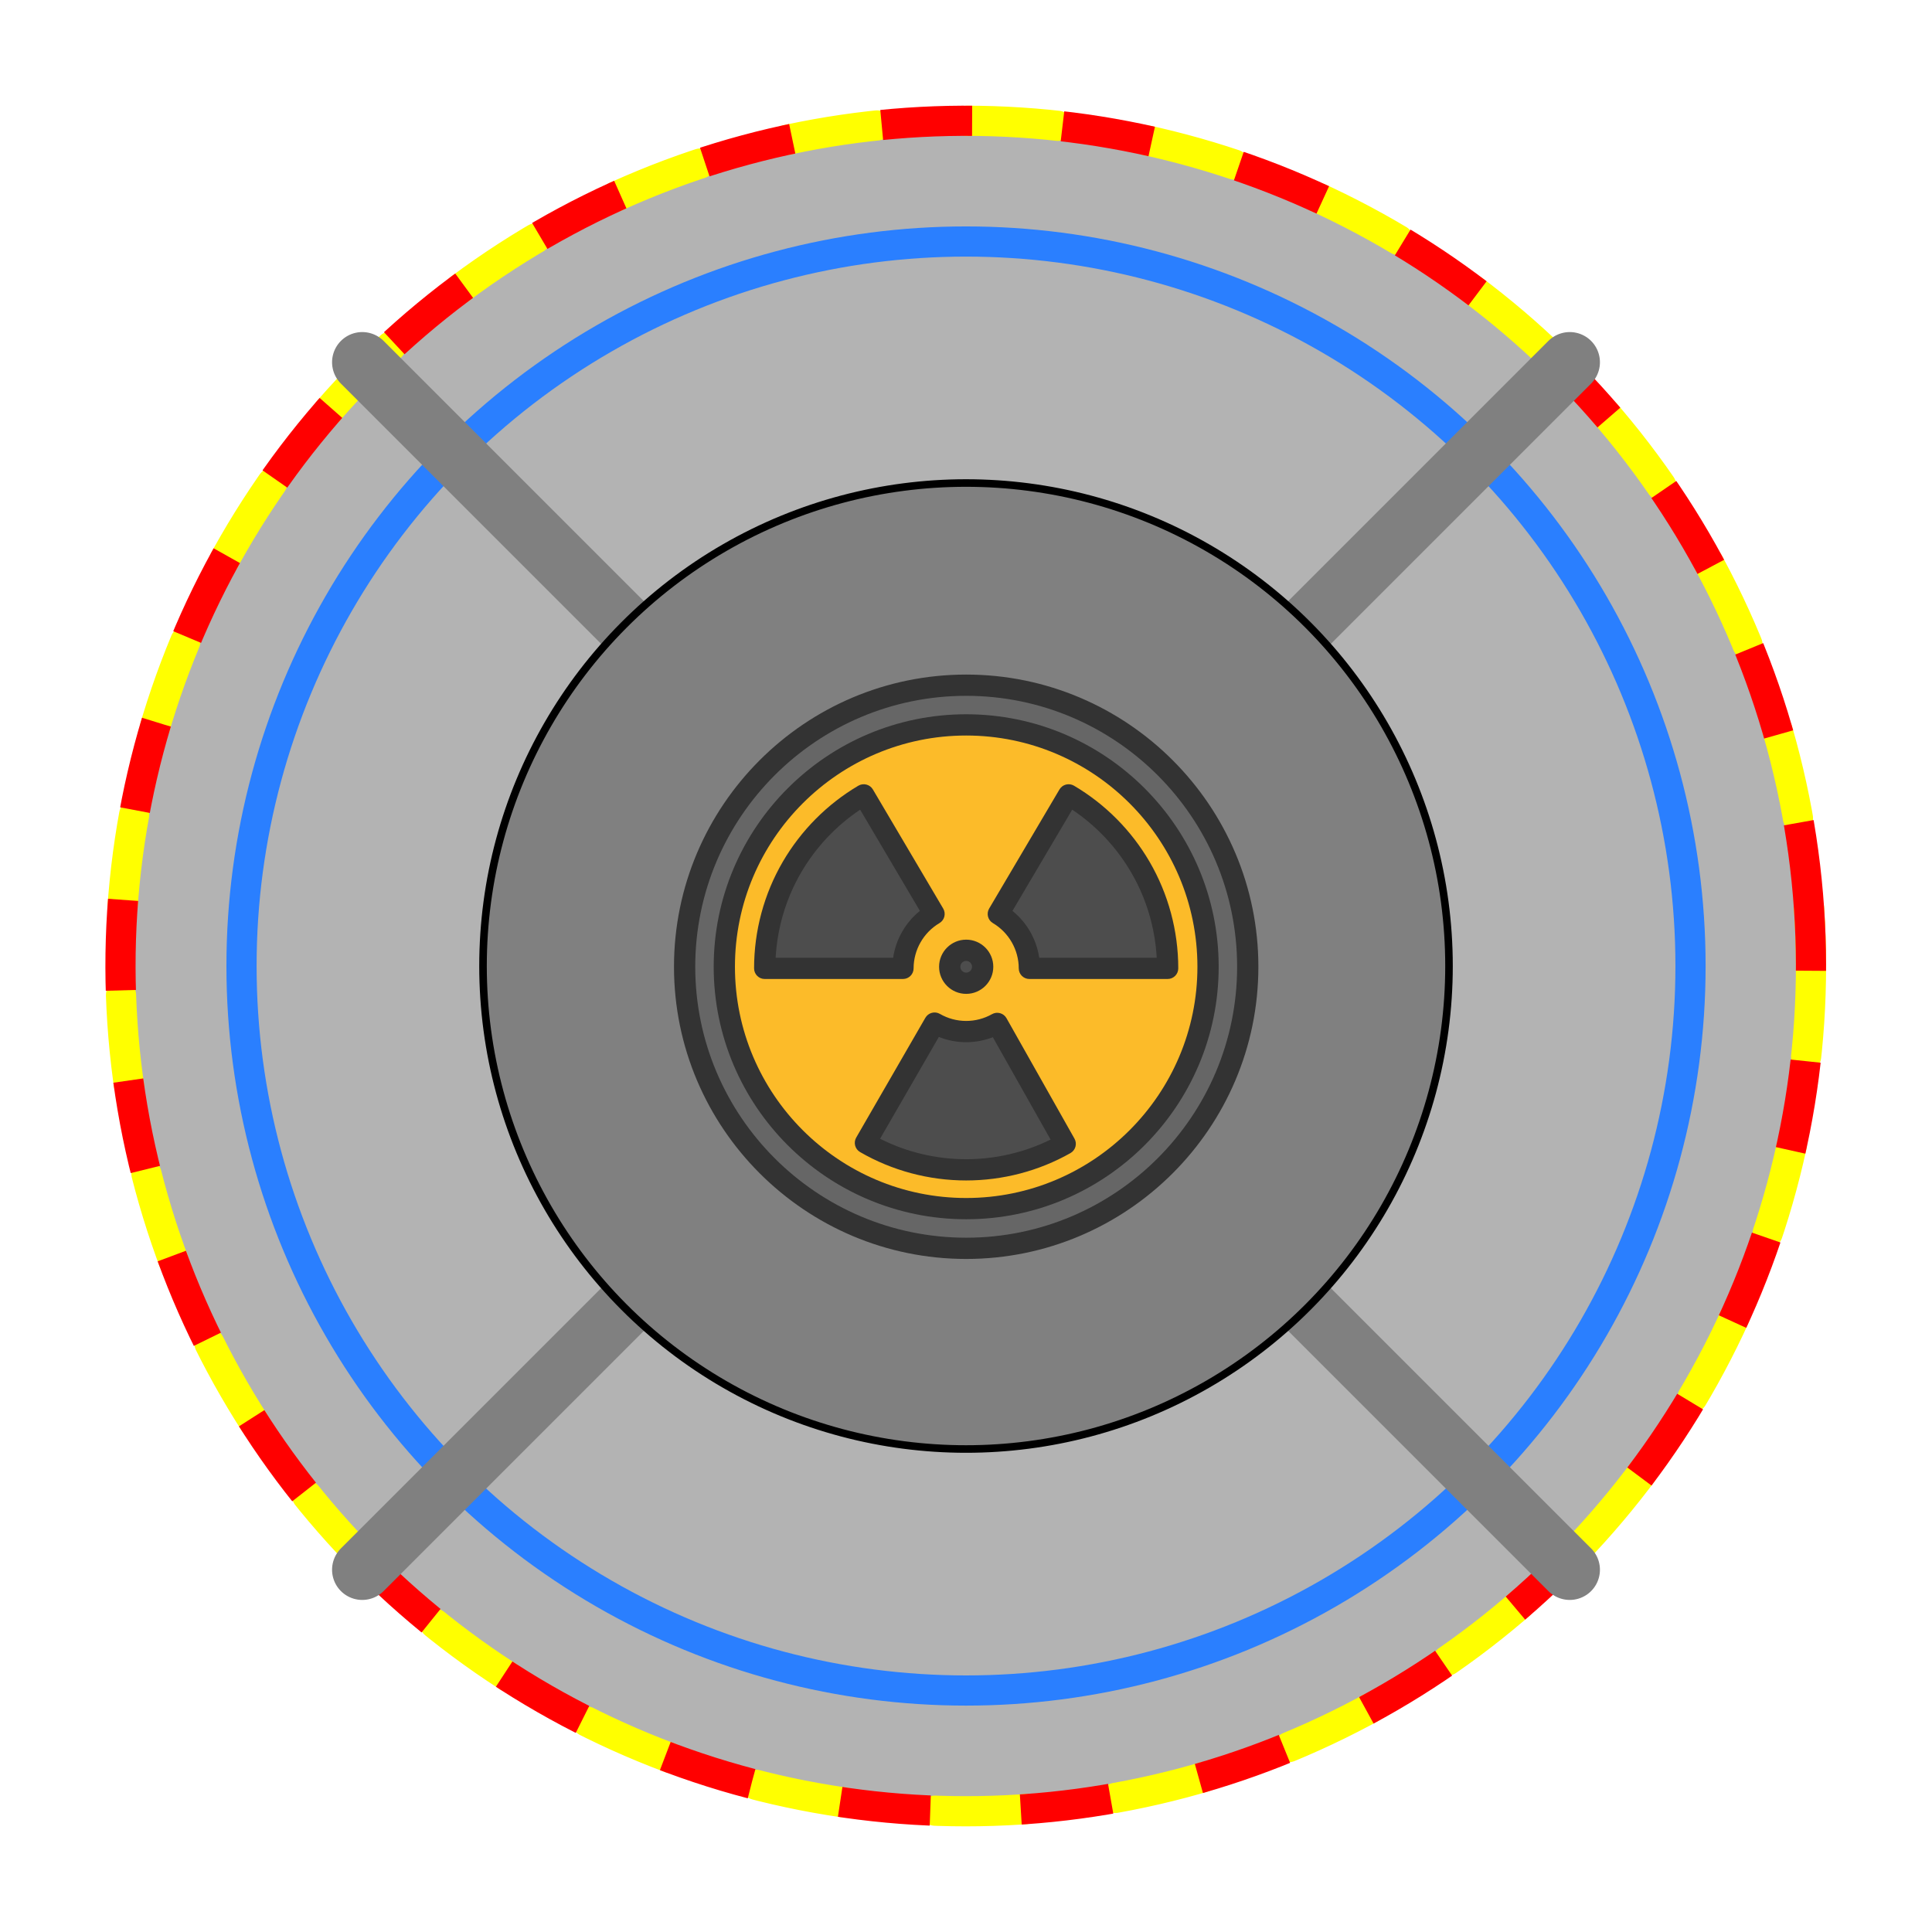 <?xml version="1.0" encoding="UTF-8" standalone="no"?>
<svg
   xmlns:dc="http://purl.org/dc/elements/1.1/"
   xmlns:cc="http://creativecommons.org/ns#"
   xmlns:rdf="http://www.w3.org/1999/02/22-rdf-syntax-ns#"
   xmlns:svg="http://www.w3.org/2000/svg"
   xmlns="http://www.w3.org/2000/svg"
   xmlns:sodipodi="http://sodipodi.sourceforge.net/DTD/sodipodi-0.dtd"
   xmlns:inkscape="http://www.inkscape.org/namespaces/inkscape"
   width="256"
   height="256"
   viewBox="0 0 67.733 67.733"
   version="1.1"
   id="svg8"
   inkscape:version="1.0.2 (e86c870879, 2021-01-15)"
   sodipodi:docname="fission_reactor_1.svg">
  <defs
     id="defs2" />
  <sodipodi:namedview
     id="base"
     pagecolor="#ffffff"
     bordercolor="#666666"
     borderopacity="1.0"
     inkscape:pageopacity="0"
     inkscape:pageshadow="2"
     inkscape:zoom="1.979899"
     inkscape:cx="38.467868"
     inkscape:cy="126.86477"
     inkscape:document-units="px"
     inkscape:current-layer="layer1"
     inkscape:document-rotation="0"
     showgrid="true"
     units="px"
     inkscape:window-width="2560"
     inkscape:window-height="1357"
     inkscape:window-x="1200"
     inkscape:window-y="240"
     inkscape:window-maximized="1"
     inkscape:snap-grids="true">
    <inkscape:grid
       type="xygrid"
       id="grid833"
       units="px"
       empspacing="4"
       spacingy="4.233"
       spacingx="4.233" />
  </sodipodi:namedview>
  <g
     inkscape:label="Desk"
     inkscape:groupmode="layer"
     id="layer1">
    <circle
       style="fill:#b3b3b3;stroke:#999999;stroke-width:0.529;stroke-linecap:round;stroke-linejoin:round;stroke-miterlimit:4;stroke-dasharray:none;stroke-opacity:1;stop-color:#000000"
       id="path899"
       cx="33.867"
       cy="33.867"
       r="29.633" />
    <circle
       style="fill:none;stroke:#2a7fff;stroke-width:1.058;stroke-linecap:round;stroke-linejoin:round;stroke-miterlimit:4;stroke-dasharray:none;stroke-opacity:1;stop-color:#000000"
       id="path1025"
       cx="33.867"
       cy="33.867"
       r="25.4" />
    <circle
       style="fill:none;stroke:#ffff00;stroke-width:1.058;stroke-linecap:round;stroke-linejoin:round;stroke-miterlimit:4;stroke-dasharray:3.175, 3.175;stroke-dashoffset:0;stroke-opacity:1;stop-color:#000000"
       id="path1027"
       cx="33.858"
       cy="33.867"
       r="29.633" />
    <circle
       style="fill:none;stroke:#ff0000;stroke-width:1.058;stroke-linecap:butt;stroke-linejoin:round;stroke-miterlimit:4;stroke-dasharray:3.175, 3.175;stroke-dashoffset:0;stroke-opacity:1;stop-color:#000000"
       id="path1027-3"
       cx="30.25"
       cy="37.125"
       r="29.633"
       transform="rotate(-5.818)" />
    <path
       style="fill:none;stroke:#808080;stroke-width:2.117;stroke-linecap:round;stroke-linejoin:miter;stroke-opacity:1;stroke-miterlimit:4;stroke-dasharray:none"
       d="M 12.7,12.7 55.033,55.033"
       id="path893" />
    <path
       style="fill:none;stroke:#808080;stroke-width:2.117;stroke-linecap:round;stroke-linejoin:miter;stroke-opacity:1;stroke-miterlimit:4;stroke-dasharray:none"
       d="M 55.033,12.7 12.7,55.033"
       id="path895" />
    <circle
       style="fill:#808080;stroke-width:0.265;stroke-linejoin:round;stroke-opacity:1;stop-color:#000000;stroke:#000000"
       id="path891"
       cx="33.867"
       cy="33.867"
       r="16.933" />
    <g
       id="g1023"
       transform="matrix(0.151,0,0,0.151,37.053,30.681)"
       style="stroke-width:6.644">
      <path
         style="fill:#4d4d4d;stroke-width:1.758"
         d="m -21.167,17.347 c 2.108,0 3.82,1.711 3.82,3.82 0,2.108 -1.711,3.82 -3.82,3.82 -2.112,0 -3.82,-1.711 -3.82,-3.82 0,-2.108 1.708,-3.82 3.82,-3.82 z"
         id="path2" />
      <path
         style="fill:#666666;stroke-width:1.758"
         d="m -21.167,-44.103 c 36.046,0 65.27,29.221 65.27,65.27 0,36.049 -29.224,65.27 -65.27,65.27 -36.049,0 -65.27,-29.221 -65.27,-65.27 0,-36.049 29.221,-65.27 65.27,-65.27 z m 56.067,65.27 c 0,-30.965 -25.102,-56.067 -56.067,-56.067 -30.965,0 -56.067,25.102 -56.067,56.067 0,30.965 25.102,56.067 56.067,56.067 30.965,0 56.067,-25.102 56.067,-56.067 z"
         id="path4" />
      <g
         id="g12"
         transform="matrix(0.265,0,0,0.265,-88.9,-46.567)"
         style="stroke-width:6.644">
        <path
           style="fill:#4d4d4d;stroke-width:6.644"
           d="m 283.21,305.628 59.559,105.526 C 317.148,425.653 287.53,433.92 256,433.92 c -32.163,0 -62.302,-8.59 -88.284,-23.623 l 60.589,-104.942 c 8.143,4.717 17.602,7.423 27.694,7.423 9.882,10e-4 19.167,-2.594 27.211,-7.15 z"
           id="path6" />
        <path
           style="fill:#4d4d4d;stroke-width:6.644"
           d="M 432.505,257.403 H 311.363 c 0,-20.296 -10.911,-38.034 -27.222,-47.667 L 345.748,105.39 c 51.938,30.722 86.757,87.302 86.757,152.013 z"
           id="path8" />
        <path
           style="fill:#4d4d4d;stroke-width:6.644"
           d="m 166.239,105.389 61.607,104.346 c -16.299,9.633 -27.222,27.371 -27.222,47.667 H 79.483 c 0,-64.71 34.831,-121.29 86.756,-152.013 z"
           id="path10" />
      </g>
      <path
         style="fill:#fcbb29;stroke-width:1.758"
         d="m -21.167,-34.901 c 30.965,0 56.067,25.102 56.067,56.067 0,30.965 -25.102,56.067 -56.067,56.067 -30.965,0 -56.067,-25.102 -56.067,-56.067 0,-30.965 25.102,-56.067 56.067,-56.067 z M -6.519,21.538 H 25.534 c 0,-17.121 -9.213,-32.092 -22.954,-40.22 L -13.721,8.926 c 4.316,2.549 7.202,7.242 7.202,12.612 z M 1.791,62.218 -13.967,34.297 c -2.128,1.205 -4.585,1.892 -7.199,1.892 -2.67,0 -5.173,-0.716 -7.327,-1.964 l -16.031,27.766 c 6.874,3.977 14.848,6.25 23.358,6.25 8.342,0 16.179,-2.187 22.958,-6.024 z M -17.347,21.167 c 0,-2.108 -1.711,-3.82 -3.82,-3.82 -2.112,0 -3.82,1.711 -3.82,3.82 0,2.108 1.708,3.82 3.82,3.82 2.108,0 3.82,-1.711 3.82,-3.82 z M -28.615,8.926 -44.916,-18.682 c -13.738,8.129 -22.954,23.099 -22.954,40.22 h 32.052 c -2.65e-4,-5.37 2.89,-10.064 7.202,-12.612 z"
         id="path14" />
      <g
         id="g28"
         transform="matrix(0.265,0,0,0.265,-88.9,-46.567)"
         style="stroke-width:6.644">
        <path
           style="fill:#333333;stroke-width:6.644"
           d="M 200.624,266.713 H 79.483 c -5.142,0 -9.31,-4.168 -9.31,-9.31 0,-32.877 8.704,-65.187 25.173,-93.44 15.975,-27.406 38.85,-50.43 66.153,-66.585 2.128,-1.259 4.669,-1.619 7.059,-1.004 2.393,0.614 4.443,2.156 5.699,4.284 l 61.607,104.346 c 2.613,4.425 1.145,10.133 -3.281,12.748 -13.97,8.257 -22.649,23.451 -22.649,39.652 0,5.14 -4.168,9.309 -9.31,9.309 z M 89.051,248.093 h 102.946 c 2.368,-16.085 10.787,-30.825 23.448,-41.052 l -52.351,-88.67 c -21.103,14.134 -38.848,32.985 -51.661,54.967 -13.256,22.74 -20.918,48.407 -22.382,74.755 z"
           id="path16" />
        <path
           style="fill:#333333;stroke-width:6.644"
           d="M 432.505,266.713 H 311.363 c -5.143,0 -9.31,-4.168 -9.31,-9.31 0,-16.208 -8.677,-31.401 -22.647,-39.651 -4.425,-2.614 -5.896,-8.323 -3.282,-12.75 l 61.607,-104.346 c 1.256,-2.128 3.306,-3.668 5.699,-4.284 2.392,-0.614 4.932,-0.254 7.058,1.004 27.307,16.153 50.185,39.179 66.159,66.586 16.466,28.25 25.168,60.561 25.168,93.44 0,5.142 -4.167,9.311 -9.31,9.311 z M 319.991,248.093 H 422.938 C 421.473,221.743 413.812,196.076 400.56,173.339 387.748,151.356 370,132.504 348.896,118.37 l -52.351,88.668 c 12.66,10.225 21.078,24.965 23.446,41.055 z"
           id="path18" />
        <path
           style="fill:#333333;stroke-width:6.644"
           d="m 256,443.23 c -32.682,0 -64.821,-8.601 -92.946,-24.875 -4.448,-2.573 -5.97,-8.264 -3.4,-12.714 l 60.589,-104.942 c 1.236,-2.14 3.272,-3.702 5.659,-4.34 2.388,-0.639 4.931,-0.3 7.069,0.938 6.968,4.036 14.931,6.169 23.028,6.169 7.937,0 15.759,-2.054 22.622,-5.941 2.152,-1.218 4.703,-1.531 7.078,-0.87 2.382,0.662 4.403,2.242 5.617,4.394 l 59.559,105.526 c 2.525,4.474 0.95,10.149 -3.523,12.679 C 319.639,434.941 288.049,443.23 256,443.23 Z m -75.438,-36.56 c 23.263,11.762 49.153,17.941 75.438,17.941 25.715,0 51.096,-5.926 73.961,-17.209 l -50.612,-89.673 c -7.411,2.867 -15.34,4.36 -23.349,4.36 -8.231,0 -16.369,-1.573 -23.952,-4.594 z"
           id="path20" />
        <path
           style="fill:#333333;stroke-width:6.644"
           d="M 256,512 C 114.841,512 0,397.159 0,256 0,114.841 114.841,0 256,0 397.159,0 512,114.841 512,256 512,397.159 397.159,512 256,512 Z M 256,18.62 C 125.108,18.62 18.62,125.108 18.62,256 18.62,386.892 125.108,493.38 256,493.38 386.892,493.38 493.38,386.892 493.38,256 493.38,125.108 386.892,18.62 256,18.62 Z"
           id="path22" />
        <path
           style="fill:#333333;stroke-width:6.644"
           d="M 256,477.218 C 134.02,477.218 34.782,377.98 34.782,256 34.782,134.02 134.02,34.782 256,34.782 377.981,34.782 477.218,134.02 477.218,256 477.218,377.98 377.981,477.218 256,477.218 Z M 256,53.402 C 144.288,53.402 53.402,144.288 53.402,256 53.402,367.712 144.288,458.598 256,458.598 367.712,458.598 458.598,367.712 458.598,256 458.598,144.288 367.712,53.402 256,53.402 Z"
           id="path24" />
        <path
           style="fill:#333333;stroke-width:6.644"
           d="m 256,279.747 c -13.094,0 -23.747,-10.653 -23.747,-23.747 0,-13.094 10.653,-23.747 23.747,-23.747 13.094,0 23.747,10.653 23.747,23.747 0,13.094 -10.653,23.747 -23.747,23.747 z m 0,-28.874 c -2.827,0 -5.127,2.3 -5.127,5.127 0,2.827 2.3,5.127 5.127,5.127 2.827,0 5.127,-2.3 5.127,-5.127 0,-2.827 -2.3,-5.127 -5.127,-5.127 z"
           id="path26" />
      </g>
      <g
         id="g30"
         transform="matrix(0.265,0,0,0.265,-88.9,-46.567)"
         style="stroke-width:6.644" />
      <g
         id="g32"
         transform="matrix(0.265,0,0,0.265,-88.9,-46.567)"
         style="stroke-width:6.644" />
      <g
         id="g34"
         transform="matrix(0.265,0,0,0.265,-88.9,-46.567)"
         style="stroke-width:6.644" />
      <g
         id="g36"
         transform="matrix(0.265,0,0,0.265,-88.9,-46.567)"
         style="stroke-width:6.644" />
      <g
         id="g38"
         transform="matrix(0.265,0,0,0.265,-88.9,-46.567)"
         style="stroke-width:6.644" />
      <g
         id="g40"
         transform="matrix(0.265,0,0,0.265,-88.9,-46.567)"
         style="stroke-width:6.644" />
      <g
         id="g42"
         transform="matrix(0.265,0,0,0.265,-88.9,-46.567)"
         style="stroke-width:6.644" />
      <g
         id="g44"
         transform="matrix(0.265,0,0,0.265,-88.9,-46.567)"
         style="stroke-width:6.644" />
      <g
         id="g46"
         transform="matrix(0.265,0,0,0.265,-88.9,-46.567)"
         style="stroke-width:6.644" />
      <g
         id="g48"
         transform="matrix(0.265,0,0,0.265,-88.9,-46.567)"
         style="stroke-width:6.644" />
      <g
         id="g50"
         transform="matrix(0.265,0,0,0.265,-88.9,-46.567)"
         style="stroke-width:6.644" />
      <g
         id="g52"
         transform="matrix(0.265,0,0,0.265,-88.9,-46.567)"
         style="stroke-width:6.644" />
      <g
         id="g54"
         transform="matrix(0.265,0,0,0.265,-88.9,-46.567)"
         style="stroke-width:6.644" />
      <g
         id="g56"
         transform="matrix(0.265,0,0,0.265,-88.9,-46.567)"
         style="stroke-width:6.644" />
      <g
         id="g58"
         transform="matrix(0.265,0,0,0.265,-88.9,-46.567)"
         style="stroke-width:6.644" />
    </g>
  </g>
  <g
     inkscape:groupmode="layer"
     id="layer2"
     inkscape:label="Display" />
</svg>
